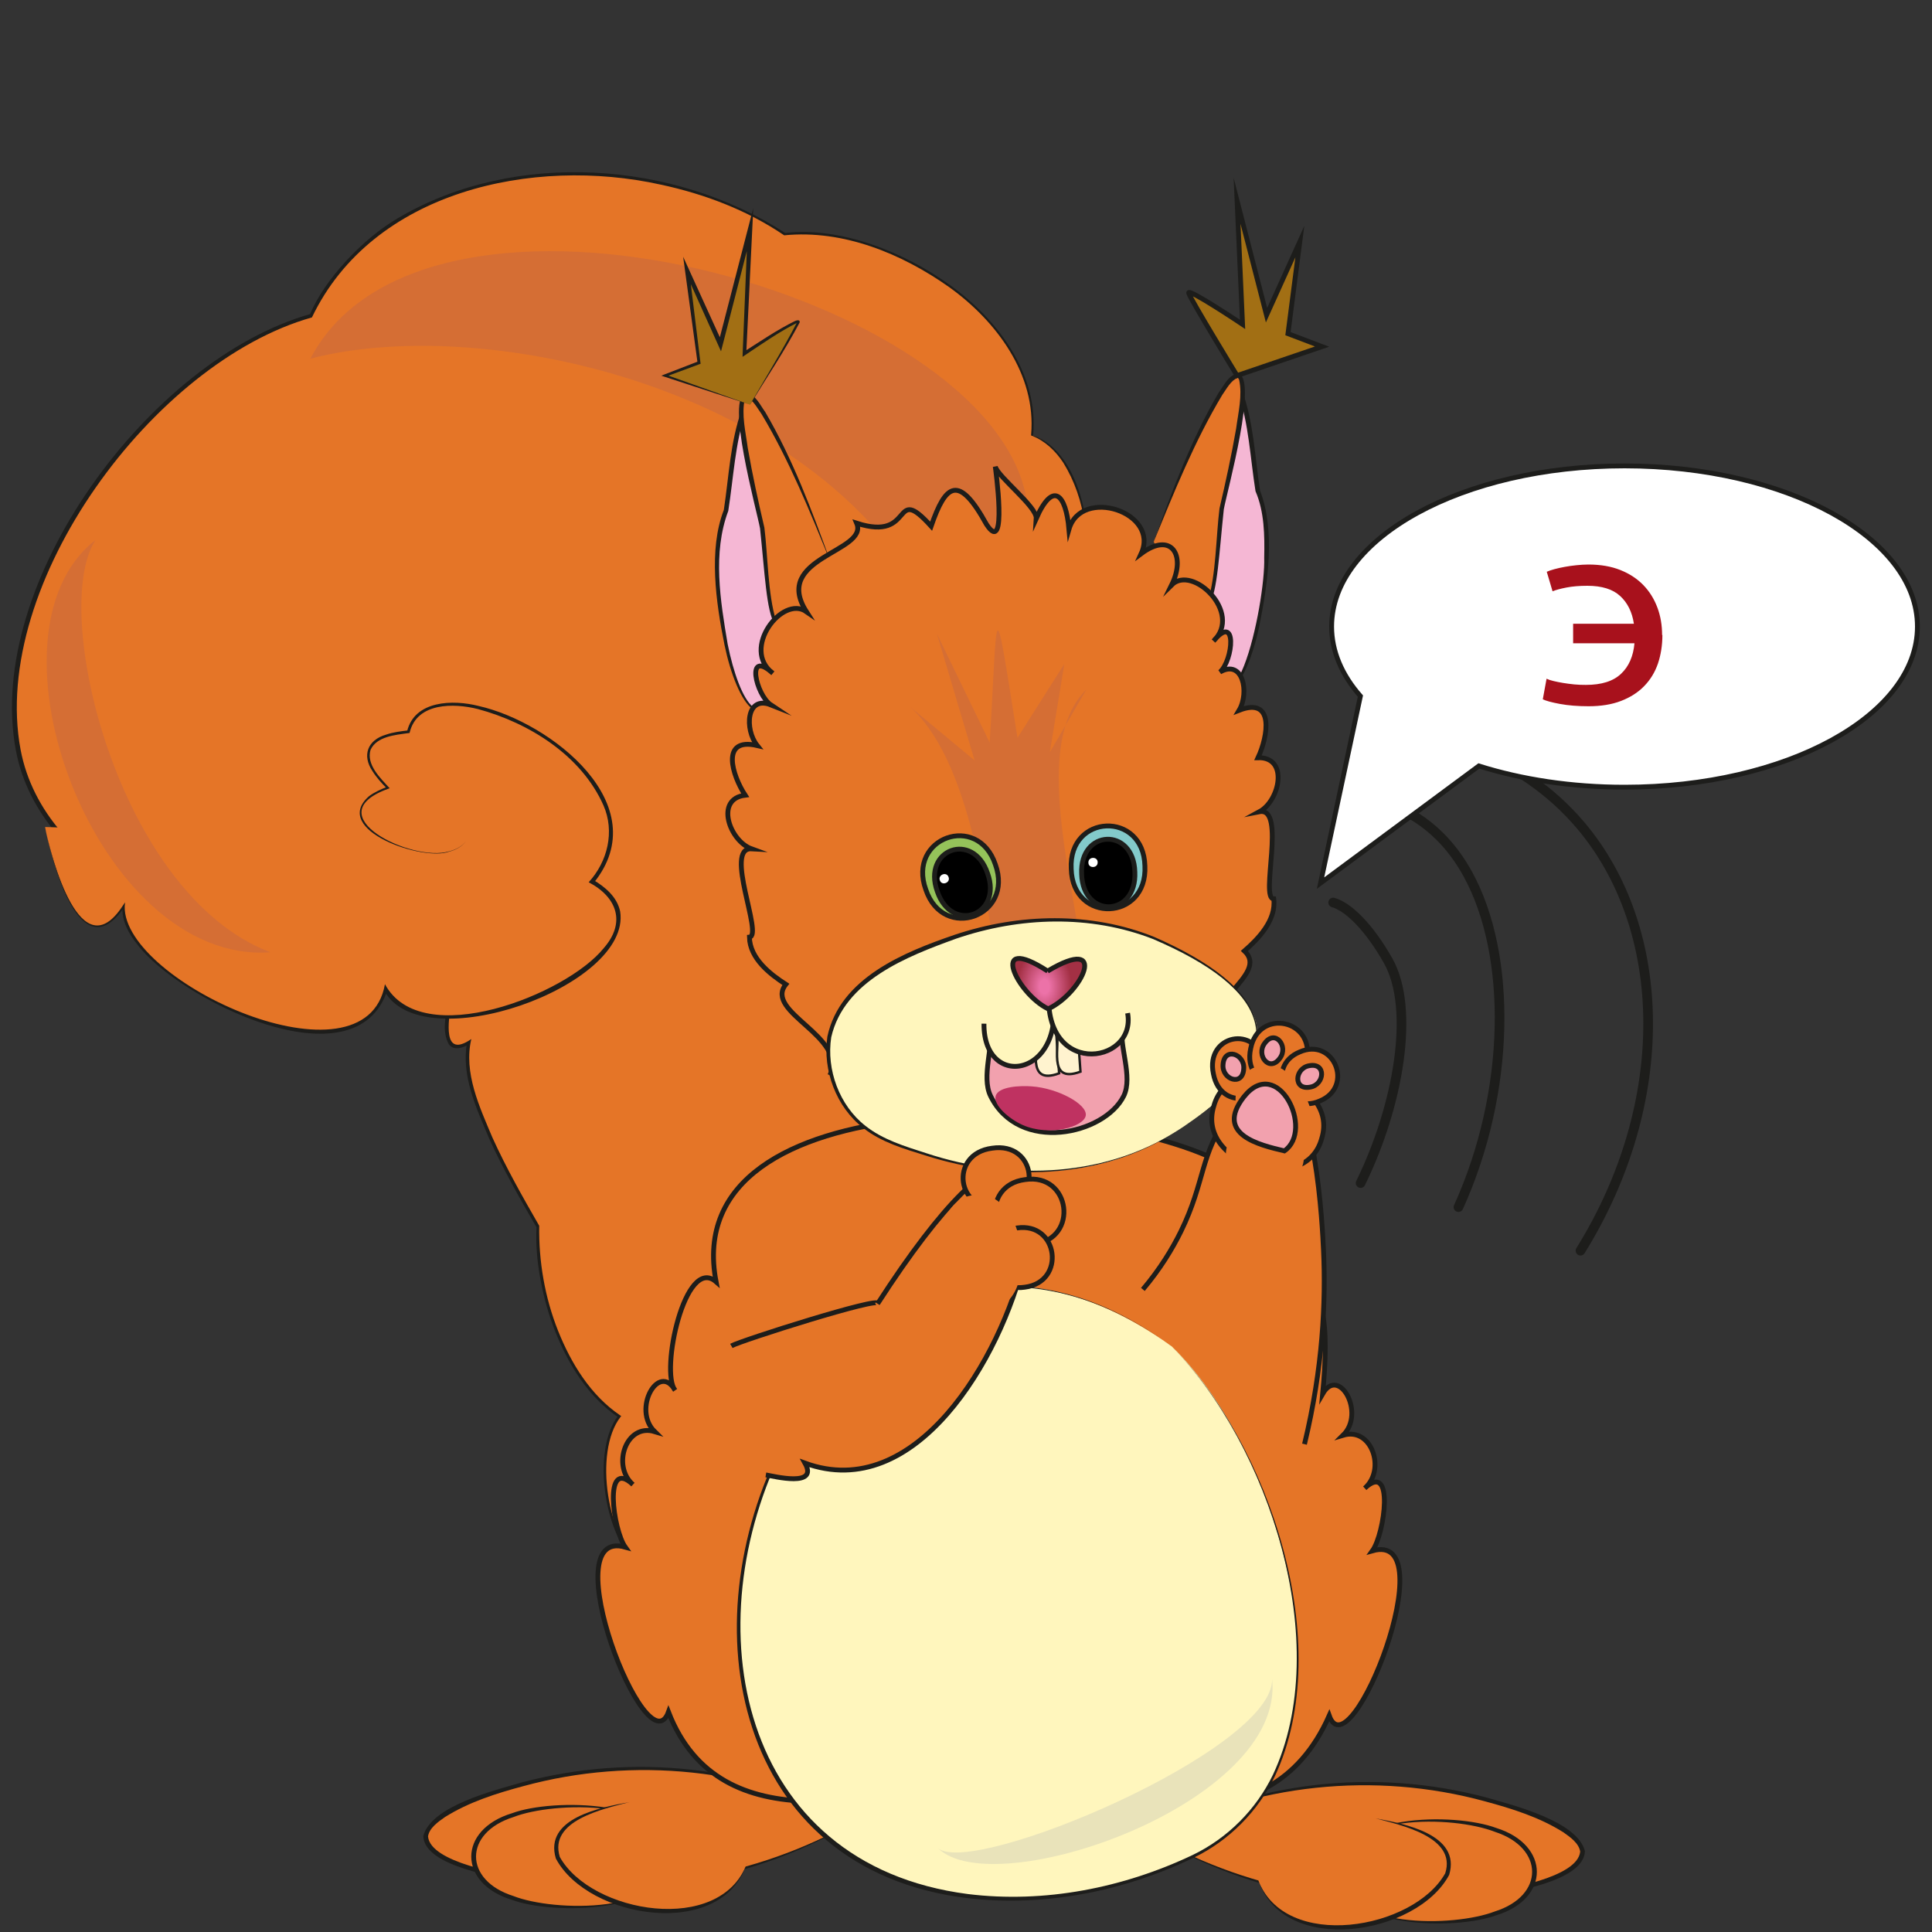 <svg width="200" height="200" viewBox="0 0 200 200" fill="none" xmlns="http://www.w3.org/2000/svg">
<rect x="0" y="0" width="200" height="200" fill="#333333" stroke="none"/>
<g id="squirrel_e 1">
<g id="Group">
<g id="Group_2">
<path id="Vector" d="M119.42 190.11C124.09 192.76 131.68 196.21 141.37 196.8C151.51 197.42 163.68 194.89 163.84 191.84C164 188.79 152.19 184.74 141.56 184.62C131.85 184.5 124.09 187.68 119.42 190.12V190.11Z" fill="#E57527"/>
<path id="Vector_2" d="M119.42 190.11C129.71 195.94 141.9 197.95 153.54 196C155.87 195.56 163.3 194.4 163.58 191.68C163.45 190.81 162.54 190.17 161.84 189.68C159.37 188.12 156.53 187.23 153.71 186.47C142.31 183.36 129.91 184.64 119.42 190.11ZM119.42 190.11C129.83 184.33 142.34 183.02 153.81 186.06C156.62 186.87 163.27 188.51 164.07 191.62C163.98 194.83 156.13 195.92 153.6 196.4C141.9 198.28 129.61 196.23 119.42 190.1V190.11Z" fill="#1D1D1B"/>
</g>
<g id="Group_3">
<path id="Vector_3" d="M138.27 193.77C138.27 200.76 159.13 200.76 158.85 193.77C159.13 186.78 138.27 186.55 138.27 193.77Z" fill="#E57527"/>
<path id="Vector_4" d="M138.27 193.77C138.9 199.77 150.55 199.5 154.75 197.87C159.91 196.24 159.87 191.29 154.75 189.63C150.46 187.95 138.91 187.61 138.27 193.77ZM138.27 193.77C138.77 187.67 150.57 187.62 154.89 189.23C160.47 190.97 160.52 196.56 154.89 198.27C150.66 199.83 138.77 199.72 138.27 193.77Z" fill="#1D1D1B"/>
</g>
<g id="Group_4">
<path id="Vector_5" d="M130.23 194.58C134.87 207.22 163.41 192.14 142.39 188.24L130.23 194.58Z" fill="#E57527"/>
<path id="Vector_6" d="M130.23 194.58C132.98 202.06 146.35 199.76 149.61 193.92C150.81 190.17 145.05 188.94 142.4 188.24C145.34 188.78 151.26 189.89 150.02 194.08C146.71 200.34 132.81 202.61 130.24 194.58H130.23Z" fill="#1D1D1B"/>
</g>
</g>
<g id="Group_5">
<g id="Group_6">
<path id="Vector_7" d="M88.47 188.54C83.8 191.19 76.21 194.64 66.52 195.23C56.38 195.85 44.21 193.32 44.05 190.27C43.89 187.22 55.7 183.17 66.33 183.05C76.04 182.93 83.8 186.11 88.47 188.55V188.54Z" fill="#E57527"/>
<path id="Vector_8" d="M88.47 188.54C78.27 194.67 65.99 196.72 54.29 194.84C51.76 194.37 43.89 193.25 43.82 190.06C44.64 186.93 51.26 185.32 54.08 184.5C65.56 181.46 78.06 182.76 88.47 188.55V188.54ZM88.47 188.54C77.98 183.06 65.58 181.79 54.18 184.9C51.37 185.65 48.53 186.55 46.05 188.11C45.35 188.6 44.43 189.24 44.31 190.11C44.56 192.82 52.05 194 54.35 194.43C65.99 196.39 78.18 194.38 88.47 188.54Z" fill="#1D1D1B"/>
</g>
<g id="Group_7">
<path id="Vector_9" d="M69.62 192.19C69.9 199.18 48.76 199.18 49.04 192.19C48.76 185.2 69.9 185.2 69.62 192.19Z" fill="#E57527"/>
<path id="Vector_10" d="M69.62 192.19C69.34 198.17 57.17 198.23 53.02 196.68C47.38 194.98 47.37 189.4 53.02 187.7C57.16 186.15 69.34 186.21 69.62 192.19ZM69.62 192.19C69.21 186.15 57.28 186.48 53.16 188.1C47.99 189.72 47.98 194.65 53.16 196.28C57.27 197.9 69.2 198.24 69.62 192.19Z" fill="#1D1D1B"/>
</g>
<g id="Group_8">
<path id="Vector_11" d="M77.32 192.89C72.68 205.53 44.14 190.45 65.16 186.55L77.32 192.89Z" fill="#E57527"/>
<path id="Vector_12" d="M77.32 192.89C74.75 200.92 60.85 198.65 57.54 192.39C56.29 188.19 62.22 187.1 65.16 186.55C62.49 187.26 56.78 188.44 57.95 192.23C61.2 198.07 74.57 200.37 77.33 192.89H77.32Z" fill="#1D1D1B"/>
</g>
</g>
<g id="Group_9">
<path id="Vector_13" d="M122.03 130.28C115.92 134.77 128.04 117.05 118.77 119.98C119.94 118.36 123.43 109.51 118.17 111.72C119.65 109.37 123.18 95.88 116.53 98.32C119.12 95.48 123.65 82.94 115.25 84.39C119.03 80.18 118.48 62.27 111.77 60.66C113.57 56.26 111.98 46.95 106.86 45.02C107.92 32.58 91.09 22.96 81.23 24.22C67.72 14.94 41.04 14.75 32.16 32.7C11.81 37.79 -14.45 78.27 13.83 92.06C16.22 93.88 18.99 98.69 22.58 95.6C25.37 97.15 29.41 104.95 32.72 98.26C37.58 102.96 41.28 94.82 46.61 101.92C47.4 101.24 44.33 110.39 48.53 107.93C47.31 112.54 52.87 122.1 55.68 126.98C55.41 133.88 58.5 142.92 64.1 146.64C61.23 149.78 62.85 159.97 66.34 162.1C61.79 165.63 72.64 177.78 73.9 169.38C74.76 171.93 77.8 177.84 81.18 174.51C84.76 177.03 89.72 179 91.1 173.23C92.79 178.8 106.98 177.65 107.56 172.49C111.27 175.23 117.62 159.42 115.42 157.65C120 154.69 116.28 145.4 118.24 144.06C117.9 141.06 118.43 133.95 122.02 130.3L122.03 130.28Z" fill="#E57527"/>
<path id="Vector_14" d="M122.03 130.28C119.91 131.88 120.01 130.57 120.58 128.78C121.28 126.2 122.73 123.57 122.28 120.84C121.85 119.26 119.92 119.61 118.73 120.01C119.75 118.54 122.74 111.47 119.53 111.4C119.04 111.42 118.56 111.59 118.11 111.77L118.15 111.7C119.73 108.89 123.09 96.14 116.55 98.35L116.39 98.4L116.5 98.27C119.36 94.84 123.38 83.14 115.26 84.43L115.09 84.46C115.85 83.61 116.32 82.53 116.65 81.44C118.26 76.01 118.1 62.69 111.65 60.71C113.11 56.56 112.37 51.63 110.08 47.91C109.28 46.69 108.18 45.63 106.82 45.11L106.74 45.08V45C107.29 38.77 103.12 33.22 98.28 29.74C93.37 26.26 87.28 23.75 81.18 24.36C77.34 21.75 72.92 20.08 68.39 19.11C55.2 16.19 38.58 19.74 32.29 32.86C15.95 37.45 -1.07 60.42 2.13 77.6C3.34 84.03 8.16 89.1 13.95 91.86C16.35 93.83 19.27 98.41 22.56 95.33C25.03 96.59 27.43 101.56 30.51 100.53C31.53 100.05 32.16 98.94 32.67 97.92C33.61 98.87 34.83 99.6 36.18 99.6C38.68 99.57 41.35 97.83 43.84 99.16C45.05 99.77 45.93 100.79 46.76 101.79L46.5 101.76C46.6 101.65 46.82 101.66 46.88 101.79C47.04 102.29 46.73 103.32 46.69 103.87C46.44 105.66 45.76 109.65 48.79 107.56C47.97 111.04 49.64 114.59 50.98 117.77C52.4 120.9 54.1 123.9 55.82 126.89C55.76 130.58 56.4 134.31 57.77 137.76C59.12 141.14 61.13 144.43 64.19 146.51L64.31 146.59L64.22 146.7C61.44 150.32 62.84 159.48 66.55 162.07C62.89 164.68 68.68 173.13 72.33 172.02C73.45 171.47 73.7 170.13 73.89 169L74.01 169.33C74.97 172.11 77.87 177.62 81.2 174.39C84.58 176.86 89.77 178.88 91.06 173.2L91.12 172.97L91.19 173.2C91.68 174.78 93.2 175.76 94.72 176.25C98.39 177.48 106.62 177.02 107.54 172.4C110.99 174.52 114.74 164.66 115.36 162.19C115.68 160.84 116.28 158.75 115.42 157.62C119.12 154.87 117.42 149.63 117.64 145.7C117.69 145.15 117.76 144.36 118.24 144.05C117.96 139.29 118.72 133.94 122.04 130.29L122.03 130.28ZM122.03 130.28C118.73 133.93 117.96 139.28 118.26 144.04C117.78 144.43 117.7 145.11 117.66 145.69C117.46 149.64 119.16 154.89 115.44 157.66C117.65 159.9 111.22 175.18 107.54 172.51L107.62 172.48C107.4 174.19 105.83 175.29 104.35 175.91C100.52 177.48 92.88 177.84 91.05 173.24H91.18C89.86 179.06 84.36 177.06 81.25 174.56C78.78 177.11 76.09 174.23 74.92 171.88C74.49 171.08 74.12 170.26 73.82 169.4L74 169.38C73.83 170.8 72.98 172.63 71.26 172.34C67.77 171.82 62.91 164.88 66.27 162L66.28 162.18C62.57 159.44 61.15 150.22 64 146.54L64.02 146.73C60.91 144.62 58.86 141.3 57.49 137.87C56.16 134.55 55.35 130.32 55.54 127.05C53.81 124.07 52.1 121.06 50.66 117.91C49.33 114.76 47.72 111.4 48.35 107.88L48.6 108.07C47.98 108.44 47.01 108.84 46.46 108.1C45.72 106.74 46.17 105.25 46.31 103.83C46.34 103.5 46.52 102.6 46.54 102.28C46.54 102.2 46.55 102.11 46.55 102.04C46.55 102.01 46.54 101.96 46.55 102C46.55 102.02 46.66 102.08 46.69 102.06C46.72 102.05 46.71 102.06 46.71 102.06L46.57 102.18L46.45 102.03C44.93 99.93 42.65 98.44 39.99 99.27C38.75 99.54 37.5 100.01 36.15 100.01C34.79 100.01 33.52 99.31 32.57 98.4L32.88 98.35C32.2 99.8 30.76 101.65 28.89 101.02C26.19 100.09 24.76 97.25 22.46 95.79L22.7 95.77C19.21 98.93 16.01 94.19 13.72 92.27C7.84 89.48 2.89 84.26 1.65 77.72C-1.66 60.29 15.59 37.18 32.1 32.52C33.55 29.02 37.54 24.65 41.37 22.48C53.38 15.49 69.77 16.64 81.29 24.12C86.93 23.44 93.62 26.07 98.42 29.57C103.31 33.1 107.53 38.73 106.95 45.05C111.97 46.88 113.66 55.77 111.84 60.72L111.78 60.6C116.2 62.11 117.01 67.68 117.52 71.73C117.79 75 117.68 78.36 116.76 81.52C116.44 82.57 116 83.6 115.28 84.46L115.22 84.36C123.51 83.06 119.47 94.89 116.55 98.38L116.5 98.31C123.18 96.01 119.81 109.16 118.15 111.73C123.39 109.6 120.07 118.22 118.75 120C119.94 119.61 121.87 119.29 122.29 120.87C122.73 123.62 121.28 126.23 120.57 128.82C119.98 130.66 119.92 131.89 122.02 130.32L122.03 130.28Z" fill="#1D1D1B"/>
</g>
<g id="Group_10">
<path id="Vector_15" d="M4.66 85.61C4.99 87.45 8.09 101.04 12.8 93.82C11.81 100.79 36.96 113.57 39.92 102.42C44.69 111.07 72.91 98.07 61.28 91.28C70.6 80.23 44.37 66.98 42.28 75.76C37.21 76.21 37.13 78.61 40.14 81.56C31.38 84.72 45.55 91 48.25 87.06" fill="#E57527"/>
<path id="Vector_16" d="M4.66 85.61C5.35 88.97 8.37 100.42 12.71 93.76L12.95 93.41L12.91 93.83C12.72 101.69 37.85 113.14 39.85 101.88C43.62 108.91 58.65 102.94 62.49 98.16C64.8 95.53 63.91 92.89 60.94 91.33C62.9 89.19 63.66 86.08 62.47 83.37C60.18 78.21 54.78 74.83 49.47 73.4C46.97 72.77 43.19 72.72 42.42 75.79L42.39 75.89H42.29C40.92 76.08 39 76.23 38.36 77.62C37.9 79.16 39.38 80.55 40.34 81.6L40.17 81.66C32.57 84.42 42.75 89.31 46.48 88.13C47.16 87.97 47.83 87.63 48.25 87.05C47.84 87.64 47.17 87.99 46.49 88.16C43.87 89.2 34.21 85.94 38.19 82.43C38.77 81.99 39.44 81.71 40.1 81.44L40.06 81.63C39.51 81.08 38.98 80.5 38.56 79.83C37.45 78.19 38.06 76.6 39.96 76.05C40.71 75.79 41.49 75.7 42.27 75.61L42.14 75.72C42.91 72.48 46.92 72.41 49.54 73.08C57.01 74.76 68.01 83.33 61.45 91.41L61.39 91.07C62.61 91.8 63.88 92.82 64.2 94.36C65.4 102.14 43.59 109.83 39.75 102.5L40.11 102.46C36.85 112.61 18.46 103.41 14.24 97.8C13.34 96.68 12.54 95.29 12.7 93.8L12.89 93.87C8.3 100.65 5.34 89.17 4.67 85.6L4.66 85.61Z" fill="#1D1D1B"/>
</g>
<path id="Vector_17" d="M127.1 120.67C132.09 123.1 134.68 128.53 132.67 133.07C137.38 131.5 137.57 137.44 136.92 144.29C138.6 141.36 141.39 146.27 139.03 148.58C141.99 147.68 143.5 152.12 141.28 154.06C144.36 151.18 143.35 158.76 142.07 160.54C149.72 158.36 139.76 183.7 137.6 177.6C131.24 191.96 115.31 186.34 102.79 183.92C91.22 185.82 74.57 191.06 69.2 177.22C66.99 183.31 57.12 157.99 64.73 160.16C63.46 158.39 62.44 150.8 65.52 153.68C63.3 151.74 64.81 147.3 67.77 148.2C65.41 145.89 68.2 140.98 69.88 143.91C68.32 142.02 70.91 129.88 74.13 132.69C70.05 111.54 113.54 113.15 127.07 120.67H127.1Z" fill="#E57527" stroke="#1D1D1B" stroke-width="0.5" stroke-miterlimit="10"/>
<path id="Vector_18" d="M99.67 74.15C102.41 92.52 89.75 107.39 86.88 110.62C116.05 111.59 122.7 66.8 106.27 51.68C102.59 30.3 44.05 14.32 32.13 37.13C53.05 31.67 95.51 42.86 99.67 74.15Z" fill="#D56E34"/>
<g id="Group_11">
<g id="Group_12">
<path id="Vector_19" d="M124.09 66.46C127.7 55.06 126.87 24.27 130.2 50.82C133.36 57.44 127.51 82.17 124.09 66.46Z" fill="#F5B7D4"/>
<path id="Vector_20" d="M124.09 66.46C126.37 58.16 126.08 49.45 127.54 41.01C127.63 40.49 128.05 39.63 128.57 40.38C129.78 43.72 129.91 47.33 130.44 50.8C132.03 54.89 131.27 60.31 130.37 64.77C129.12 70.78 125.96 75.89 124.09 66.47V66.46ZM124.09 66.46C127.41 80.03 131.03 62.33 130.87 57.74C130.92 55.43 130.89 52.98 129.97 50.85C129.43 47.46 129.28 43.87 128.17 40.62C128.14 40.55 128.07 40.53 128.17 40.55C128.23 40.53 128.22 40.55 128.21 40.54C128.1 40.7 128.05 40.91 127.99 41.12C126.53 49.52 126.63 58.25 124.09 66.46Z" fill="#1D1D1B"/>
</g>
<g id="Group_13">
<path id="Vector_21" d="M119.42 56.08C125.35 40.32 132.22 28.51 126.46 52.66C125.38 63.69 125.71 67.42 119.42 56.08Z" fill="#E57527"/>
<path id="Vector_22" d="M119.42 56.08C121.35 50.8 123.3 45.51 126.16 40.64C126.69 39.93 127.12 38.88 128.11 38.66C130.33 38.95 127.04 50.81 126.69 52.71C125.72 61.76 126.02 68.94 119.43 56.08H119.42ZM119.42 56.08C120.09 56.98 124.05 64.89 125.04 62.23C125.88 59.59 125.89 55.42 126.24 52.64C126.88 49.9 127.48 47.15 127.96 44.39C128.18 42.72 128.63 40.95 128.27 39.3C128.21 39.17 128.16 39.11 128.11 39.12C127.41 39.39 126.98 40.25 126.53 40.88C123.66 45.67 121.55 50.92 119.43 56.09L119.42 56.08Z" fill="#1D1D1B"/>
</g>
</g>
<g id="Group_14">
<g id="Group_15">
<path id="Vector_23" d="M81.27 68.46C77.66 57.06 78.49 26.27 75.16 52.82C72 59.44 77.85 84.17 81.27 68.46Z" fill="#F5B7D4"/>
<path id="Vector_24" d="M81.27 68.46C78.73 60.25 78.83 51.52 77.37 43.12C77.31 42.91 77.26 42.7 77.15 42.54C77.15 42.54 77.13 42.54 77.19 42.55C77.28 42.53 77.22 42.55 77.19 42.62C76.09 45.88 75.93 49.48 75.39 52.89C73.75 57.25 74.57 62.2 75.33 66.69C76.5 72.51 79.17 77.6 81.27 68.46ZM81.27 68.46C79.41 77.84 76.26 72.83 75 66.76C74.1 62.31 73.34 56.88 74.93 52.79C75.46 49.32 75.59 45.71 76.8 42.37C77.3 41.65 77.72 42.43 77.83 43C79.29 51.44 79.01 60.15 81.28 68.45L81.27 68.46Z" fill="#1D1D1B"/>
</g>
<g id="Group_16">
<path id="Vector_25" d="M85.94 58.08C80.01 42.32 73.14 30.51 78.9 54.66C79.98 65.69 79.65 69.42 85.94 58.08Z" fill="#E57527"/>
<path id="Vector_26" d="M85.94 58.08C83.82 52.91 81.71 47.66 78.84 42.87C78.39 42.24 77.96 41.38 77.26 41.11C77.21 41.1 77.16 41.15 77.1 41.29C76.74 42.94 77.19 44.71 77.41 46.38C77.89 49.14 78.49 51.89 79.13 54.63C79.48 57.42 79.49 61.56 80.33 64.22C81.32 66.89 85.29 58.96 85.95 58.07L85.94 58.08ZM85.94 58.08C79.35 70.94 79.65 63.77 78.68 54.71C78.33 52.78 75.04 40.99 77.26 40.66C78.25 40.87 78.68 41.93 79.21 42.64C82.07 47.51 84.02 52.8 85.95 58.08H85.94Z" fill="#1D1D1B"/>
</g>
</g>
<g id="Vector_27">
<path d="M126.35 107.36C123.98 103.76 131.47 100.93 128.82 98.44C130.28 97.17 132.13 95.25 131.86 93.05C130.4 93.08 133.21 83.47 130.37 84.03C132.49 82.89 133.44 78.35 130.23 78.44C131.27 76.21 131.96 72.09 128.27 73.53C129.36 71.69 128.67 68.19 126.29 69.57C127.67 68.35 128.09 63.37 125.63 66.35C128.67 63.44 123.44 58.41 121.29 60.55C122.8 57.49 121.27 54.97 118.13 57.32C120.1 53.02 111.94 50.37 110.66 54.79C110.34 51.16 109.02 49.74 107.27 53.67C107.35 52.46 103.3 49.36 103.03 48.3C103.03 48.3 104.35 57.72 102.12 54.28C99.21 48.99 97.88 50.15 96.39 54.47C92.25 49.91 94.81 56.14 88.68 54.16C89.95 57.16 79.87 57.67 83.48 63.32C80.97 61.56 76.67 67.21 80 69.69C77.14 67.11 78.26 71.95 79.8 72.97C77.24 71.95 77.06 75.52 78.39 77.18C74.53 76.28 75.8 80.27 77.14 82.32C73.96 82.7 75.53 87.05 77.79 87.87C74.9 87.71 79.03 96.86 77.58 97.01C77.62 99.22 79.72 100.85 81.35 101.9C79.04 104.79 87.74 107.27 85.91 111.31" fill="#E57527"/>
<path d="M126.35 107.36C123.98 103.76 131.47 100.93 128.82 98.44C130.28 97.17 132.13 95.25 131.86 93.05C130.4 93.08 133.21 83.47 130.37 84.03C132.49 82.89 133.44 78.35 130.23 78.44C131.27 76.21 131.96 72.09 128.27 73.53C129.36 71.69 128.67 68.19 126.29 69.57C127.67 68.35 128.09 63.37 125.63 66.35C128.67 63.44 123.44 58.41 121.29 60.55C122.8 57.49 121.27 54.97 118.13 57.32C120.1 53.02 111.94 50.37 110.66 54.79C110.34 51.16 109.02 49.74 107.27 53.67C107.35 52.46 103.3 49.36 103.03 48.3C103.03 48.3 104.35 57.72 102.12 54.28C99.21 48.99 97.88 50.15 96.39 54.47C92.25 49.91 94.81 56.14 88.68 54.16C89.95 57.16 79.87 57.67 83.48 63.32C80.97 61.56 76.67 67.21 80 69.69C77.14 67.11 78.26 71.95 79.8 72.97C77.24 71.95 77.06 75.52 78.39 77.18C74.53 76.28 75.8 80.27 77.14 82.32C73.96 82.7 75.53 87.05 77.79 87.87C74.9 87.71 79.03 96.86 77.58 97.01C77.62 99.22 79.72 100.85 81.35 101.9C79.04 104.79 87.74 107.27 85.91 111.31" stroke="#1D1D1B" stroke-width="0.5" stroke-miterlimit="10"/>
</g>
<path id="Vector_28" d="M104.94 108.58C102.65 103.9 102.68 80.94 94.25 73.2L100.89 78.72L96.99 65.61L102.45 76.87C103.33 62.6 102.78 60.42 105.33 76.38L110.18 68.73L108.68 77.87L112.46 71.38C102.75 80.84 122.34 115.24 104.94 108.58Z" fill="#D56E34"/>
<g id="Group_17">
<path id="Vector_29" d="M122.62 116.56C124.8 115.07 130.58 111.12 130.14 106.54C129.97 104.76 128.89 103.27 127 101.61C122.05 97.3 113.5 93.69 103.1 95.84C101.81 96.11 86.74 99.39 85.78 107.75C85.55 109.74 86.11 112.12 87.12 113.92C88.67 116.69 91.18 117.96 93.89 118.86C98.35 120.35 110.93 124.55 122.62 116.56Z" fill="#FFF6BD"/>
<path id="Vector_30" d="M122.62 116.56C134.57 108.59 131.13 102.26 119.39 97.22C112.87 94.67 105.55 94.92 98.98 97.17C93.89 99.01 87.39 101.53 86.05 107.37C85.53 110.72 86.89 114.44 89.58 116.54C91.39 117.98 93.66 118.66 95.86 119.37C104.66 122.28 114.82 121.96 122.62 116.56ZM122.62 116.56C114.85 122.05 104.65 122.45 95.79 119.61C93.58 118.92 91.27 118.26 89.39 116.79C86.57 114.62 85.14 110.8 85.65 107.3C86.95 101.24 93.58 98.56 98.85 96.76C105.49 94.54 112.93 94.35 119.48 96.99C131.21 102.14 134.76 108.63 122.62 116.56Z" fill="#1D1D1B"/>
</g>
<g id="Vector_31">
<path d="M102.49 106.25C102.89 108.22 101.56 111.45 102.54 113.45C105.49 119.46 114.36 117.45 116.33 113.45C117.31 111.45 115.8 108.22 116.2 106.25" fill="#F2A1AE"/>
<path d="M102.49 106.25C102.89 108.22 101.56 111.45 102.54 113.45C105.49 119.46 114.36 117.45 116.33 113.45C117.31 111.45 115.8 108.22 116.2 106.25" stroke="#1D1D1B" stroke-width="0.5" stroke-miterlimit="10"/>
</g>
<g id="Group_18">
<path id="Vector_32" d="M121.26 139.34C133.49 151.08 142.43 183.37 123.09 192.38C109.92 198.51 92.34 198.83 82.43 187.02C64.96 165.71 88.3 115.67 121.25 139.34H121.26Z" fill="#FFF6BD"/>
<path id="Vector_33" d="M121.26 139.34C131.44 149.53 138.33 170.23 131.99 183.84C130.25 187.49 127.25 190.52 123.61 192.29C116.37 195.78 108.15 197.44 100.12 196.49C76.04 193.54 71.25 168.24 81.05 149.34C89.61 132.74 105.95 127.96 121.25 139.34H121.26ZM121.26 139.34C105.98 128.1 89.74 132.87 81.29 149.46C71.71 168.21 76.46 193 100.19 196.07C108.12 197.05 116.29 195.44 123.48 192.02C127.07 190.29 130.03 187.33 131.77 183.73C138.13 170.22 131.35 149.54 121.26 139.34Z" fill="#1D1D1B"/>
</g>
<g id="Group_19">
<path id="Vector_34" d="M109.64 111.11C106.04 112.44 107.68 108.12 107.12 106.96L109.33 106.8L109.64 111.11Z" fill="#FFF3CF" stroke="#1D1D1B" stroke-width="0.25" stroke-miterlimit="10"/>
<path id="Vector_35" d="M111.85 110.94C108.25 112.27 109.89 107.95 109.33 106.79L111.54 106.63L111.85 110.94Z" fill="#FFF3CF" stroke="#1D1D1B" stroke-width="0.25" stroke-miterlimit="10"/>
</g>
<g id="Group_20">
<g id="Vector_36">
<path d="M108.64 101.55C111.32 111.3 101.79 113.3 101.86 105.97L108.64 101.55Z" fill="#FFF6BD"/>
<path d="M108.64 101.55C111.32 111.3 101.79 113.3 101.86 105.97" stroke="#1D1D1B" stroke-width="0.5" stroke-miterlimit="10"/>
</g>
<g id="Vector_37">
<path d="M116.73 104.88C117.71 110.31 107.42 111.71 108.65 101.77L116.73 104.88Z" fill="#FFF6BD"/>
<path d="M116.73 104.88C117.71 110.31 107.42 111.71 108.65 101.77" stroke="#1D1D1B" stroke-width="0.5" stroke-miterlimit="10"/>
</g>
</g>
<path id="Vector_38" d="M9.89 55.9C-2.71 65.66 10.06 99.89 28 98.58C12.23 92.64 5.11 63.17 9.89 55.9Z" fill="#D56E34"/>
<path id="Vector_39" d="M97.1 191.32C100.66 194.37 131.9 181.14 131.69 173.8C133.08 186.7 102.93 197.11 97.1 191.32Z" fill="#E9E3BA"/>
<g id="Vector_40">
<path d="M108.44 100.53C114.84 96.71 112.1 102.76 108.51 104.44C105.24 102.86 102.24 96.51 108.46 100.53" fill="url(#paint0_radial_128_636)"/>
<path d="M108.44 100.53C114.84 96.71 112.1 102.76 108.51 104.44C105.24 102.86 102.24 96.51 108.46 100.53" stroke="#1D1D1B" stroke-width="0.5" stroke-miterlimit="10"/>
</g>
<path id="Vector_41" d="M128.06 38.88C128.06 38.88 123.19 30.91 123.05 30.33C122.91 29.75 128.63 33.58 128.63 33.58L128.06 20.78L131.11 32.63L134.56 25.01L133.33 34.54L136.86 35.88L128.06 38.88Z" fill="#A26F14" stroke="#1D1D1B" stroke-width="0.5" stroke-miterlimit="10"/>
<g id="Group_21">
<path id="Vector_42" d="M77.64 41.89C77.64 41.89 82.51 33.92 82.65 33.34C82.79 32.76 77.07 36.59 77.07 36.59L77.64 23.79L74.59 35.64L71.14 28.02L72.37 37.55L68.84 38.89L77.64 41.89Z" fill="#A26F14"/>
<path id="Vector_43" d="M77.64 41.89C79.27 39.08 80.98 36.3 82.48 33.42L82.52 33.32C82.51 33.32 82.52 33.38 82.55 33.4C80.72 34.3 78.68 35.73 76.87 36.94L76.88 36.59L77.4 23.79L77.86 23.86L74.81 35.71L74.64 36.37L74.36 35.75L70.93 28.12L71.34 28L72.51 37.54C72.53 37.68 72.56 37.65 72.41 37.7L68.87 39.01V38.77L77.63 41.89H77.64ZM77.64 41.89L68.79 39L68.46 38.89L68.79 38.76L72.31 37.4L72.21 37.56C72.08 36.63 70.81 27.2 70.72 26.58C71.03 27.25 74.39 34.65 74.8 35.53L74.35 35.57L77.41 23.73L77.98 21.53L77.87 23.8L77.25 36.6L76.97 36.44C78.72 35.33 80.41 34.16 82.28 33.24C82.44 33.16 82.84 33.05 82.78 33.38C81.24 36.31 79.37 39.06 77.65 41.89H77.64Z" fill="#1D1D1B"/>
</g>
<g id="Group_22">
<g id="Vector_44">
<path d="M79.28 152.68C80.15 152.83 84.76 154 83.33 151.46C106.17 159.84 118.67 91.88 90.85 134.96C91.36 134.12 76.67 138.77 75.71 139.33" fill="#E57527"/>
<path d="M79.28 152.68C80.15 152.83 84.76 154 83.33 151.46C106.17 159.84 118.67 91.88 90.85 134.96C91.36 134.12 76.67 138.77 75.71 139.33" stroke="#1D1D1B" stroke-width="0.5" stroke-miterlimit="10"/>
</g>
<path id="Vector_45" d="M102.71 118.86C107.23 118.18 108.05 124.35 103.52 124.92C99.01 125.6 98.18 119.43 102.71 118.86Z" fill="#E57527" stroke="#1D1D1B" stroke-width="0.5" stroke-miterlimit="10"/>
<path id="Vector_46" d="M106.12 122.11C110.83 121.4 111.74 128.22 107.02 128.81C102.31 129.52 101.4 122.7 106.12 122.11Z" fill="#E57527" stroke="#1D1D1B" stroke-width="0.5" stroke-miterlimit="10"/>
<path id="Vector_47" d="M105.27 127.12C109.56 126.47 110.39 132.71 106.09 133.25C101.8 133.9 100.97 127.66 105.27 127.12Z" fill="#E57527" stroke="#1D1D1B" stroke-width="0.5" stroke-miterlimit="10"/>
<path id="Vector_48" d="M100.78 123.72C106.25 122.83 107.88 134.99 102.37 135.62C96.9 136.51 95.27 124.35 100.78 123.72Z" fill="#E57527"/>
</g>
<g id="Vector_49">
<path d="M118.31 133.48C120.1 131.36 121.35 129.3 122.25 127.47C124.77 122.32 124.22 119.48 127.17 115.46C128.5 113.64 130.32 111.16 132.09 111.46C136.22 112.14 136.91 127.25 137.01 129.48C137.25 134.72 136.96 141.55 135.04 149.5" fill="#E57527"/>
<path d="M118.31 133.48C120.1 131.36 121.35 129.3 122.25 127.47C124.77 122.32 124.22 119.48 127.17 115.46C128.5 113.64 130.32 111.16 132.09 111.46C136.22 112.14 136.91 127.25 137.01 129.48C137.25 134.72 136.96 141.55 135.04 149.5" stroke="#1D1D1B" stroke-width="0.5" stroke-miterlimit="10"/>
</g>
<g id="Group_23">
<g id="Group_24">
<path id="Vector_50" d="M103.04 89.49C104.99 94.86 97.66 97.5 95.84 92.09C93.89 86.72 101.22 84.08 103.04 89.49Z" fill="#95C35A" stroke="#1D1D1B" stroke-width="0.5" stroke-miterlimit="10"/>
<path id="Vector_51" d="M102.23 90.4C103.81 94.77 98.52 96.68 97.03 92.28C95.45 87.91 100.74 86 102.23 90.4Z" fill="black" stroke="#1D1D1B" stroke-width="0.5" stroke-miterlimit="10"/>
</g>
<path id="Vector_52" d="M98.19 90.78C98.43 91.36 97.52 91.74 97.3 91.15C97.06 90.57 97.97 90.19 98.19 90.78Z" fill="white"/>
</g>
<g id="Group_25">
<g id="Group_26">
<path id="Vector_53" d="M110.89 89.94C111.04 95.66 118.81 95.35 118.52 89.64C118.37 83.92 110.6 84.23 110.89 89.94Z" fill="#83CACA" stroke="#1D1D1B" stroke-width="0.5" stroke-miterlimit="10"/>
<path id="Vector_54" d="M111.97 90.48C112.1 95.14 117.71 94.92 117.48 90.26C117.35 85.6 111.74 85.83 111.97 90.48Z" fill="black" stroke="#1D1D1B" stroke-width="0.5" stroke-miterlimit="10"/>
</g>
<path id="Vector_55" d="M113.63 89.28C113.63 89.91 112.65 89.91 112.67 89.28C112.67 88.65 113.65 88.65 113.63 89.28Z" fill="white"/>
</g>
<g id="Group_27">
<path id="Vector_56" d="M136.82 117.86C135.17 123.99 123.76 120.57 125.65 114.51C127.3 108.38 138.71 111.8 136.82 117.86Z" fill="#E57527" stroke="#1D1D1B" stroke-width="0.5" stroke-miterlimit="10"/>
<path id="Vector_57" d="M125.61 111.16C124.75 107.11 130.09 106.02 130.85 110.08C131.71 114.12 126.37 115.22 125.61 111.16Z" fill="#E57527" stroke="#1D1D1B" stroke-width="0.5" stroke-miterlimit="10"/>
<path id="Vector_58" d="M129.47 108.54C130.29 104.31 136.18 105.56 135.25 109.77C134.43 114 128.54 112.75 129.47 108.54Z" fill="#E57527" stroke="#1D1D1B" stroke-width="0.5" stroke-miterlimit="10"/>
<path id="Vector_59" d="M134.54 108.9C138.09 107.34 140.21 112.5 136.63 113.97C133.08 115.53 130.96 110.37 134.54 108.9Z" fill="#E57527" stroke="#1D1D1B" stroke-width="0.5" stroke-miterlimit="10"/>
<path id="Vector_60" d="M129.91 110.48C134.42 108.43 138.57 118.49 133.96 120.32C129.45 122.37 125.3 112.31 129.91 110.48Z" fill="#E57527"/>
<path id="Vector_61" d="M134.98 119.64C135.07 115.03 126.82 115.03 126.9 119.64C126.81 124.25 135.06 124.25 134.98 119.64Z" fill="#E57527"/>
<path id="Vector_62" d="M128.77 113.54C125.71 117.45 130.39 118.53 132.96 119.14C136.1 116.97 132.27 109.15 128.77 113.54Z" fill="#F2A1AE" stroke="#1D1D1B" stroke-width="0.5" stroke-miterlimit="10"/>
<path id="Vector_63" d="M126.61 110.21C126.48 111.75 128.64 112.51 128.75 110.65C128.88 109.11 126.72 108.35 126.61 110.21Z" fill="#F2A1AE" stroke="#1D1D1B" stroke-width="0.5" stroke-miterlimit="10"/>
<path id="Vector_64" d="M130.92 108C129.99 109.23 131.41 111.05 132.49 109.55C133.42 108.32 132 106.5 130.92 108Z" fill="#F2A1AE" stroke="#1D1D1B" stroke-width="0.5" stroke-miterlimit="10"/>
<path id="Vector_65" d="M135.54 110.32C134.04 110.56 133.83 112.87 135.62 112.54C137.12 112.3 137.33 109.99 135.54 110.32Z" fill="#F2A1AE" stroke="#1D1D1B" stroke-width="0.5" stroke-miterlimit="10"/>
</g>
<path id="Vector_66" d="M112.4 115.46C112.55 114.3 109.51 112.65 106.8 112.46C105.64 112.37 103.34 112.46 103.07 113.46C102.82 114.39 104.43 115.82 105.87 116.46C108.63 117.68 112.25 116.66 112.4 115.46Z" fill="#BF3261"/>
<path id="Vector_67" d="M138.01 93.43C139.55 93.85 141.71 95.95 143.69 99.44C146.53 104.45 144.75 114.5 140.85 122.47" stroke="#1D1D1B" stroke-linecap="round" stroke-linejoin="round"/>
<path id="Vector_68" d="M143.1 83.02C145.23 83.65 149.15 85.37 151.96 90.51C156.56 98.9 156.39 113.04 150.98 124.96" stroke="#1D1D1B" stroke-linecap="round" stroke-linejoin="round"/>
<path id="Vector_69" d="M144.9 75.41C148.8 76.05 157.38 78.08 163.61 85.42C172.79 96.24 173.11 114.19 163.61 129.47" stroke="#1D1D1B" stroke-linecap="round" stroke-linejoin="round"/>
<path id="Vector_70" d="M198.49 64.86C198.49 74.05 184.91 81.49 168.17 81.49C162.68 81.49 157.53 80.69 153.09 79.29L136.7 91.42L140.83 72.06C138.92 69.88 137.85 67.44 137.85 64.86C137.85 55.67 151.43 48.23 168.17 48.23C184.91 48.23 198.49 55.68 198.49 64.86Z" fill="white" stroke="#1D1D1B" stroke-width="0.5" stroke-miterlimit="10"/>
<path id="Vector_71" d="M172.09 65.73C172.09 66.81 171.93 67.79 171.63 68.69C171.32 69.59 170.85 70.36 170.21 71.02C169.57 71.68 168.77 72.19 167.81 72.56C166.85 72.93 165.73 73.11 164.45 73.11C163.33 73.11 162.34 73.03 161.48 72.87C160.62 72.71 160.03 72.55 159.71 72.39L160.1 70.26C160.28 70.35 160.52 70.43 160.82 70.5C161.12 70.57 161.45 70.64 161.82 70.7C162.19 70.76 162.57 70.81 162.97 70.85C163.37 70.89 163.77 70.9 164.17 70.9C165.79 70.9 167 70.52 167.81 69.75C168.62 68.99 169.08 67.93 169.2 66.59H162.85V64.57H169.14C168.96 63.37 168.49 62.41 167.72 61.7C166.95 60.99 165.82 60.64 164.32 60.64C163.5 60.64 162.78 60.7 162.16 60.82C161.54 60.94 161.06 61.07 160.72 61.21L160.12 59.19C160.32 59.1 160.58 59.01 160.91 58.92C161.24 58.83 161.6 58.75 161.99 58.68C162.38 58.61 162.78 58.55 163.2 58.51C163.62 58.47 164.03 58.44 164.43 58.44C165.69 58.44 166.79 58.63 167.74 59.01C168.69 59.39 169.48 59.91 170.12 60.57C170.76 61.23 171.24 62.01 171.57 62.89C171.9 63.77 172.06 64.72 172.06 65.74L172.09 65.73Z" fill="#A8111C"/>
</g>
<defs>
<radialGradient id="paint0_radial_128_636" cx="0" cy="0" r="1" gradientUnits="userSpaceOnUse" gradientTransform="translate(108.123 102.134) scale(2.894 4.291)">
<stop offset="0.17" stop-color="#EC72A8"/>
<stop offset="0.97" stop-color="#A33044"/>
</radialGradient>
</defs>
</svg>
